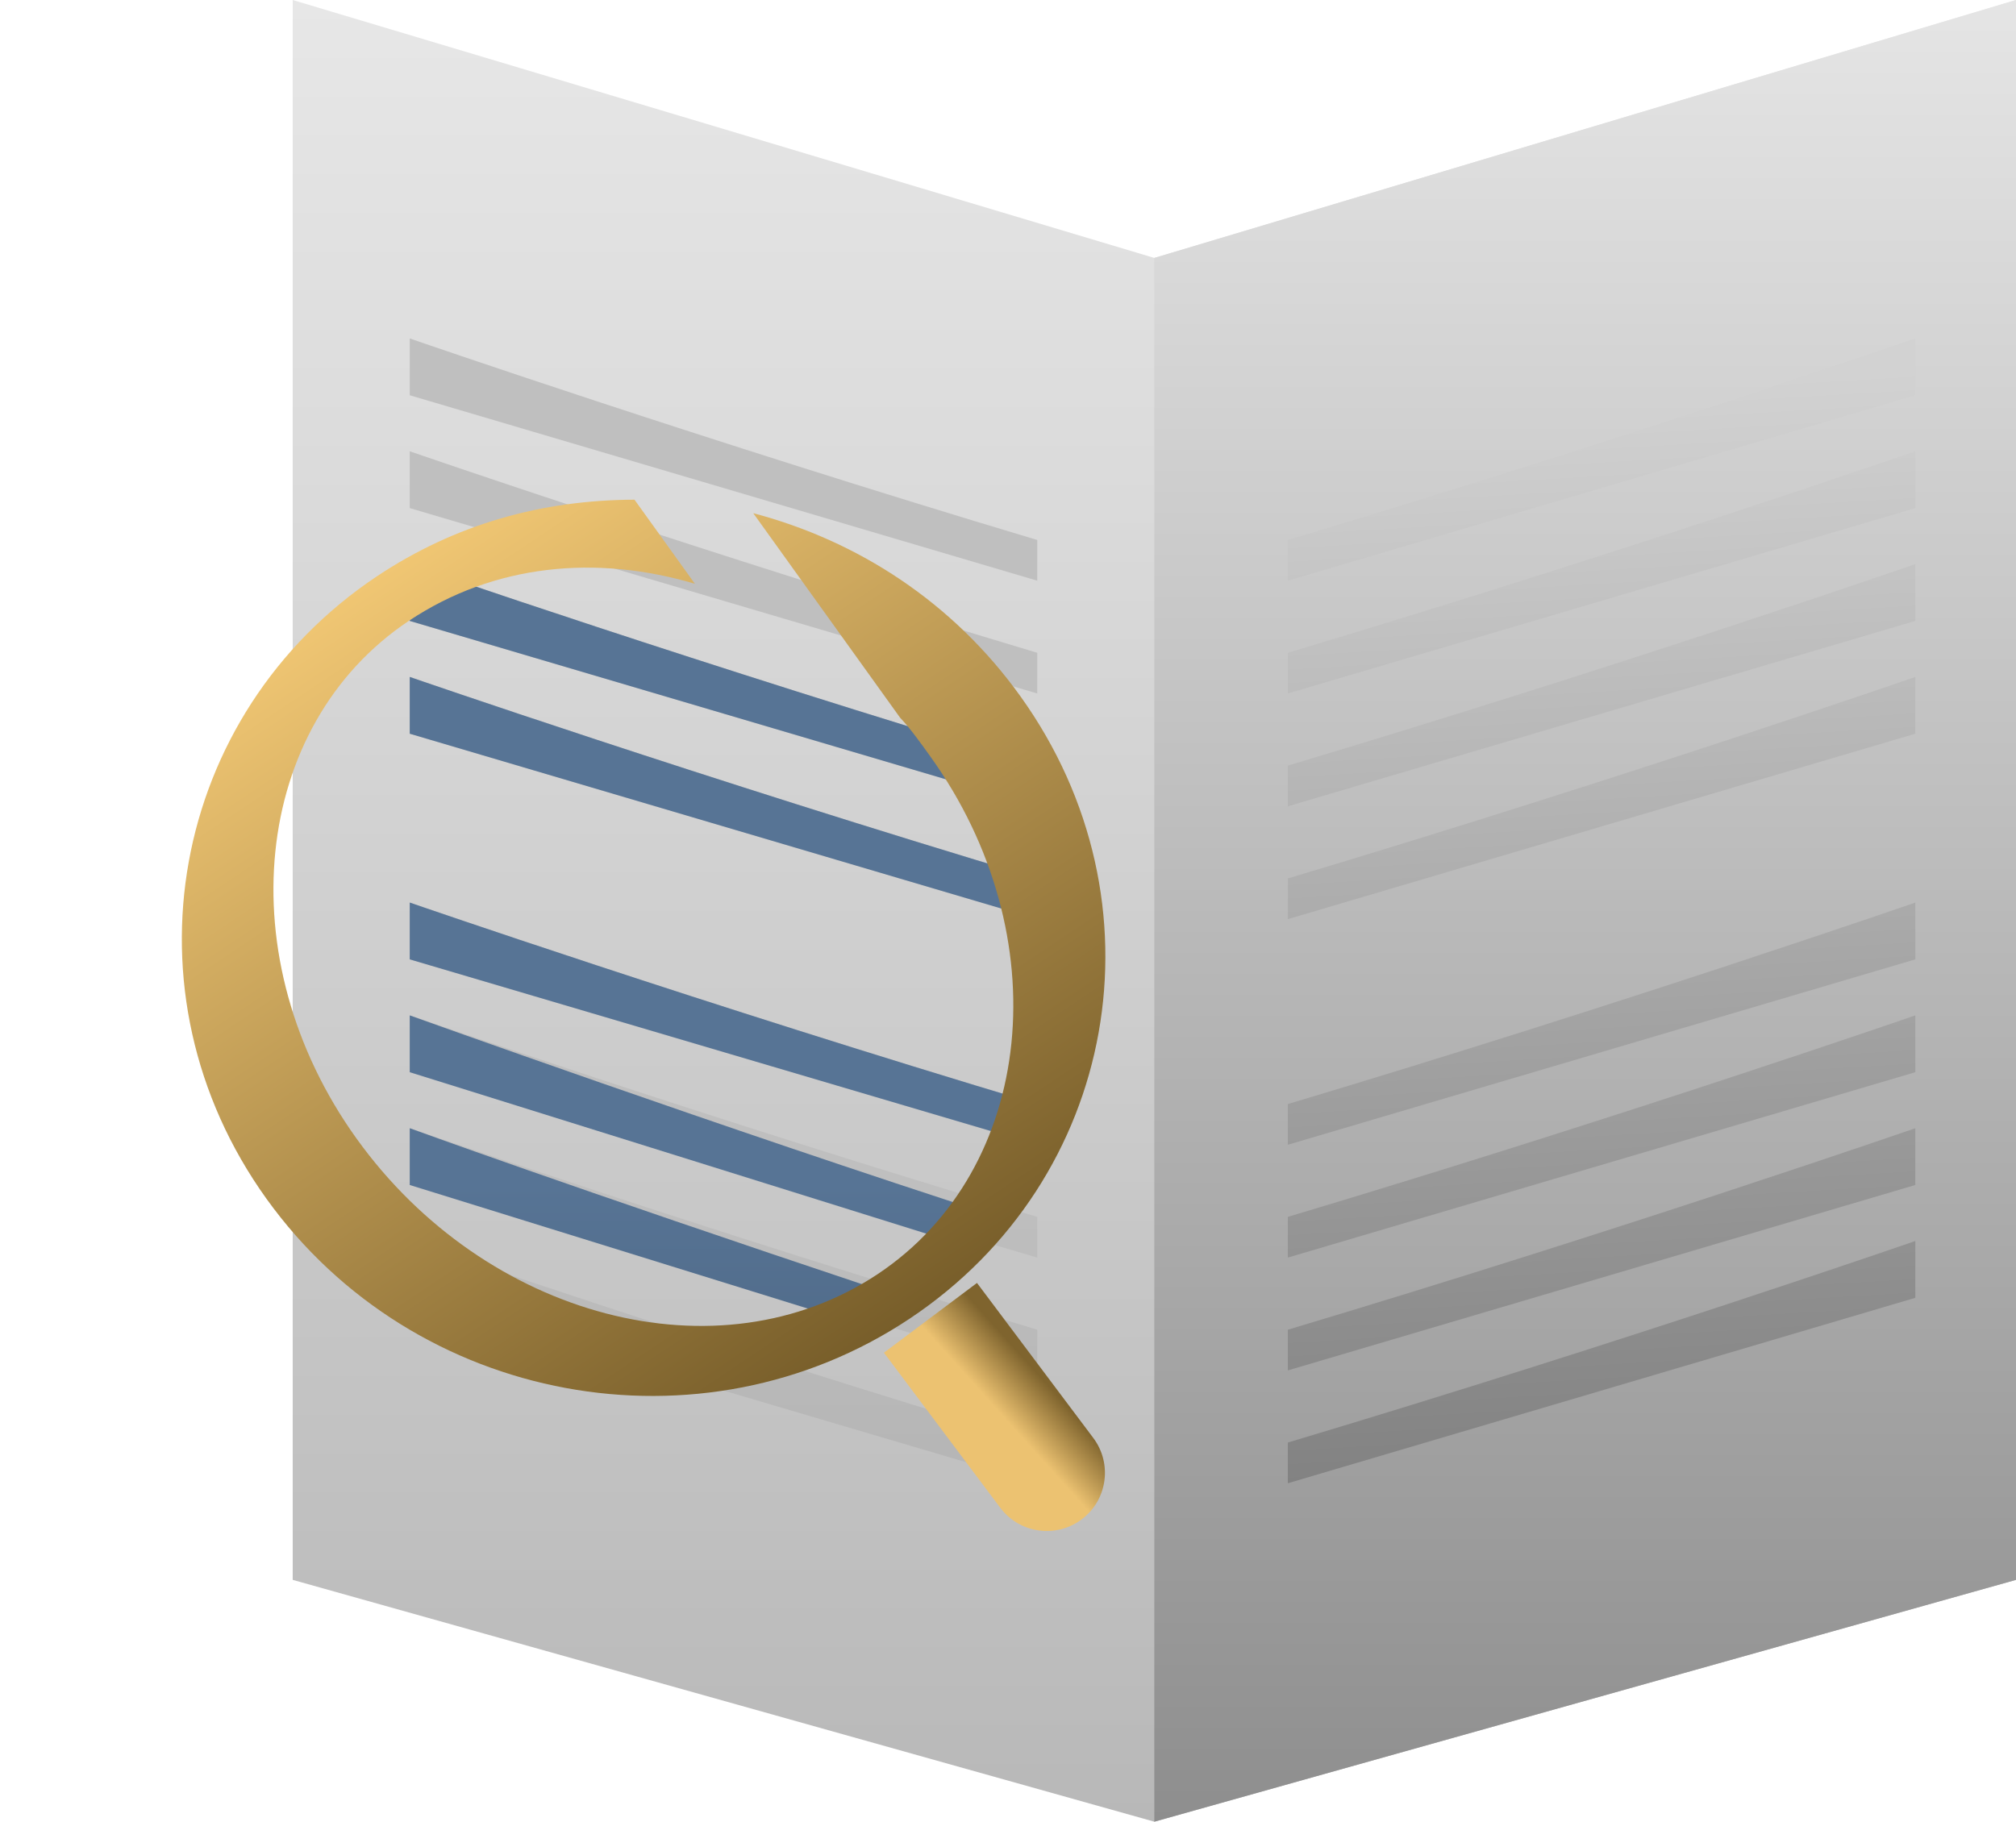 <svg width="52" height="47" viewBox="0 0 52 47" fill="none" xmlns="http://www.w3.org/2000/svg">
<path d="M7.55 0L29.775 6.655L52 0V40.761L29.775 47L7.55 40.761V0Z" fill="url(#paint0_linear_246_5303)"/>
<path d="M52 40.761V0L29.774 6.655V47L52 40.761Z" fill="url(#paint1_linear_246_5303)"/>
<path d="M10.569 10.198V8.732C10.569 8.732 18.076 11.333 26.755 13.932V14.982L10.569 10.198Z" fill="url(#paint2_linear_246_5303)"/>
<path d="M10.569 24.752V23.286C10.569 23.286 18.076 25.887 26.755 28.485V29.535L10.569 24.752Z" fill="url(#paint3_linear_246_5303)"/>
<path d="M10.569 16.02V14.554C10.569 14.554 18.076 17.154 26.755 19.753V20.803L10.569 16.02Z" fill="url(#paint4_linear_246_5303)"/>
<path d="M10.569 30.573V29.108C10.569 29.108 18.076 31.708 26.755 34.307V35.357L10.569 30.573Z" fill="url(#paint5_linear_246_5303)"/>
<path d="M10.569 13.109V11.643C10.569 11.643 18.076 14.243 26.755 16.842V17.892L10.569 13.109Z" fill="url(#paint6_linear_246_5303)"/>
<path d="M10.569 27.663V26.197C10.569 26.197 18.076 28.797 26.755 31.396V32.446L10.569 27.663Z" fill="url(#paint7_linear_246_5303)"/>
<path d="M10.569 18.93V17.465C10.569 17.465 18.076 20.065 26.755 22.664V23.714L10.569 18.93Z" fill="url(#paint8_linear_246_5303)"/>
<path d="M10.569 33.484V32.018C10.569 32.018 18.076 34.619 26.755 37.218V38.268L10.569 33.484Z" fill="url(#paint9_linear_246_5303)"/>
<path d="M10.569 24.752V23.286C10.569 23.286 18.076 25.887 26.755 28.485V29.535L10.569 24.752Z" fill="url(#paint10_linear_246_5303)"/>
<path d="M10.569 16.02V14.554C10.569 14.554 18.076 17.154 26.755 19.753V20.803L18.662 18.411L10.569 16.02Z" fill="url(#paint11_linear_246_5303)"/>
<path d="M10.569 30.573V29.108C10.569 29.108 14.569 30.573 22.755 33.307V34.357L10.569 30.573Z" fill="url(#paint12_linear_246_5303)"/>
<path d="M10.569 27.663V26.197C10.569 26.197 18.662 29.108 25.755 31.396L24.5 32.018L10.569 27.663Z" fill="url(#paint13_linear_246_5303)"/>
<path d="M10.569 18.93V17.465C10.569 17.465 18.076 20.065 26.755 22.664V23.714L10.569 18.93Z" fill="url(#paint14_linear_246_5303)"/>
<path d="M49.403 10.198V8.732C49.403 8.732 41.897 11.333 33.218 13.932V14.982L49.403 10.198Z" fill="url(#paint15_linear_246_5303)"/>
<path d="M49.403 24.752V23.286C49.403 23.286 41.897 25.887 33.218 28.485V29.535L49.403 24.752Z" fill="url(#paint16_linear_246_5303)"/>
<path d="M49.403 16.02V14.554C49.403 14.554 41.897 17.154 33.218 19.753V20.803L49.403 16.02Z" fill="url(#paint17_linear_246_5303)"/>
<path d="M49.403 30.573V29.108C49.403 29.108 41.897 31.708 33.218 34.307V35.357L49.403 30.573Z" fill="url(#paint18_linear_246_5303)"/>
<path d="M49.403 13.109V11.643C49.403 11.643 41.897 14.243 33.218 16.842V17.892L49.403 13.109Z" fill="url(#paint19_linear_246_5303)"/>
<path d="M49.403 27.663V26.197C49.403 26.197 41.897 28.797 33.218 31.396V32.446L49.403 27.663Z" fill="url(#paint20_linear_246_5303)"/>
<path d="M49.403 18.93V17.465C49.403 17.465 41.897 20.065 33.218 22.664V23.714L49.403 18.93Z" fill="url(#paint21_linear_246_5303)"/>
<path d="M49.403 33.484V32.018C49.403 32.018 41.897 34.619 33.218 37.218V38.268L49.403 33.484Z" fill="url(#paint22_linear_246_5303)"/>
<path d="M9.722 14.869C11.751 13.516 13.996 12.899 16.366 12.892L17.924 15.062C15.38 14.305 12.744 14.552 10.546 16.018C6.489 18.725 5.868 24.739 9.198 29.377C12.528 34.015 18.544 35.603 22.644 32.869C26.701 30.162 27.322 24.148 23.992 19.51C23.748 19.169 23.473 18.786 23.217 18.517L19.429 13.24C22.13 13.955 24.576 15.534 26.317 17.959C30.135 23.278 28.837 30.437 23.469 34.018C18.101 37.598 10.692 36.247 6.873 30.928C3.055 25.609 4.396 18.422 9.722 14.869Z" fill="url(#paint23_linear_246_5303)"/>
<path d="M25.8 38.9C26.297 39.563 27.237 39.697 27.9 39.2C28.563 38.703 28.697 37.763 28.2 37.1L25.8 38.9ZM28.2 37.1L25.2 33.1L22.8 34.9L25.8 38.9L28.2 37.1Z" fill="url(#paint24_linear_246_5303)"/>
<defs>
<linearGradient id="paint0_linear_246_5303" x1="29.775" y1="0" x2="29.775" y2="47" gradientUnits="userSpaceOnUse">
<stop stop-color="#E7E7E7"/>
<stop offset="1" stop-color="#B8B8B8"/>
</linearGradient>
<linearGradient id="paint1_linear_246_5303" x1="40.887" y1="0" x2="40.887" y2="47" gradientUnits="userSpaceOnUse">
<stop stop-color="#E5E5E5"/>
<stop offset="1" stop-color="#8E8E8E"/>
</linearGradient>
<linearGradient id="paint2_linear_246_5303" x1="15.642" y1="30.563" x2="15.642" y2="77.563" gradientUnits="userSpaceOnUse">
<stop stop-color="#BFBFBF"/>
<stop offset="1" stop-color="#818181"/>
</linearGradient>
<linearGradient id="paint3_linear_246_5303" x1="15.642" y1="30.563" x2="15.642" y2="77.563" gradientUnits="userSpaceOnUse">
<stop stop-color="#BFBFBF"/>
<stop offset="1" stop-color="#818181"/>
</linearGradient>
<linearGradient id="paint4_linear_246_5303" x1="15.642" y1="30.563" x2="15.642" y2="77.563" gradientUnits="userSpaceOnUse">
<stop stop-color="#BFBFBF"/>
<stop offset="1" stop-color="#818181"/>
</linearGradient>
<linearGradient id="paint5_linear_246_5303" x1="15.642" y1="30.563" x2="15.642" y2="77.563" gradientUnits="userSpaceOnUse">
<stop stop-color="#BFBFBF"/>
<stop offset="1" stop-color="#818181"/>
</linearGradient>
<linearGradient id="paint6_linear_246_5303" x1="15.642" y1="30.563" x2="15.642" y2="77.563" gradientUnits="userSpaceOnUse">
<stop stop-color="#BFBFBF"/>
<stop offset="1" stop-color="#818181"/>
</linearGradient>
<linearGradient id="paint7_linear_246_5303" x1="15.642" y1="30.563" x2="15.642" y2="77.563" gradientUnits="userSpaceOnUse">
<stop stop-color="#BFBFBF"/>
<stop offset="1" stop-color="#818181"/>
</linearGradient>
<linearGradient id="paint8_linear_246_5303" x1="15.642" y1="30.563" x2="15.642" y2="77.563" gradientUnits="userSpaceOnUse">
<stop stop-color="#BFBFBF"/>
<stop offset="1" stop-color="#818181"/>
</linearGradient>
<linearGradient id="paint9_linear_246_5303" x1="15.642" y1="30.563" x2="15.642" y2="77.563" gradientUnits="userSpaceOnUse">
<stop stop-color="#BFBFBF"/>
<stop offset="1" stop-color="#818181"/>
</linearGradient>
<linearGradient id="paint10_linear_246_5303" x1="15.642" y1="30.563" x2="15.642" y2="77.563" gradientUnits="userSpaceOnUse">
<stop stop-color="#577495"/>
<stop offset="1" stop-color="#0D1116"/>
</linearGradient>
<linearGradient id="paint11_linear_246_5303" x1="15.642" y1="30.563" x2="15.642" y2="77.563" gradientUnits="userSpaceOnUse">
<stop stop-color="#577495"/>
<stop offset="1" stop-color="#0D1116"/>
</linearGradient>
<linearGradient id="paint12_linear_246_5303" x1="15.642" y1="30.563" x2="15.642" y2="77.563" gradientUnits="userSpaceOnUse">
<stop stop-color="#577495"/>
<stop offset="1" stop-color="#0D1116"/>
</linearGradient>
<linearGradient id="paint13_linear_246_5303" x1="15.642" y1="30.563" x2="15.642" y2="77.563" gradientUnits="userSpaceOnUse">
<stop stop-color="#577495"/>
<stop offset="1" stop-color="#0D1116"/>
</linearGradient>
<linearGradient id="paint14_linear_246_5303" x1="15.642" y1="30.563" x2="15.642" y2="77.563" gradientUnits="userSpaceOnUse">
<stop stop-color="#577495"/>
<stop offset="1" stop-color="#0D1116"/>
</linearGradient>
<linearGradient id="paint15_linear_246_5303" x1="38.502" y1="10.188" x2="40.607" y2="45.854" gradientUnits="userSpaceOnUse">
<stop stop-color="#D2D2D2"/>
<stop offset="1" stop-color="#6B6B6B"/>
</linearGradient>
<linearGradient id="paint16_linear_246_5303" x1="38.502" y1="10.188" x2="40.607" y2="45.854" gradientUnits="userSpaceOnUse">
<stop stop-color="#D2D2D2"/>
<stop offset="1" stop-color="#6B6B6B"/>
</linearGradient>
<linearGradient id="paint17_linear_246_5303" x1="38.502" y1="10.188" x2="40.607" y2="45.854" gradientUnits="userSpaceOnUse">
<stop stop-color="#D2D2D2"/>
<stop offset="1" stop-color="#6B6B6B"/>
</linearGradient>
<linearGradient id="paint18_linear_246_5303" x1="38.502" y1="10.188" x2="40.607" y2="45.854" gradientUnits="userSpaceOnUse">
<stop stop-color="#D2D2D2"/>
<stop offset="1" stop-color="#6B6B6B"/>
</linearGradient>
<linearGradient id="paint19_linear_246_5303" x1="38.502" y1="10.188" x2="40.607" y2="45.854" gradientUnits="userSpaceOnUse">
<stop stop-color="#D2D2D2"/>
<stop offset="1" stop-color="#6B6B6B"/>
</linearGradient>
<linearGradient id="paint20_linear_246_5303" x1="38.502" y1="10.188" x2="40.607" y2="45.854" gradientUnits="userSpaceOnUse">
<stop stop-color="#D2D2D2"/>
<stop offset="1" stop-color="#6B6B6B"/>
</linearGradient>
<linearGradient id="paint21_linear_246_5303" x1="38.502" y1="10.188" x2="40.607" y2="45.854" gradientUnits="userSpaceOnUse">
<stop stop-color="#D2D2D2"/>
<stop offset="1" stop-color="#6B6B6B"/>
</linearGradient>
<linearGradient id="paint22_linear_246_5303" x1="38.502" y1="10.188" x2="40.607" y2="45.854" gradientUnits="userSpaceOnUse">
<stop stop-color="#D2D2D2"/>
<stop offset="1" stop-color="#6B6B6B"/>
</linearGradient>
<linearGradient id="paint23_linear_246_5303" x1="9.722" y1="14.869" x2="22.794" y2="34.468" gradientUnits="userSpaceOnUse">
<stop stop-color="#F0C673"/>
<stop offset="1" stop-color="#785E2A"/>
</linearGradient>
<linearGradient id="paint24_linear_246_5303" x1="26.102" y1="36.803" x2="27.147" y2="35.864" gradientUnits="userSpaceOnUse">
<stop stop-color="#ECC271"/>
<stop offset="1" stop-color="#7F642E"/>
</linearGradient>
</defs>
</svg>

